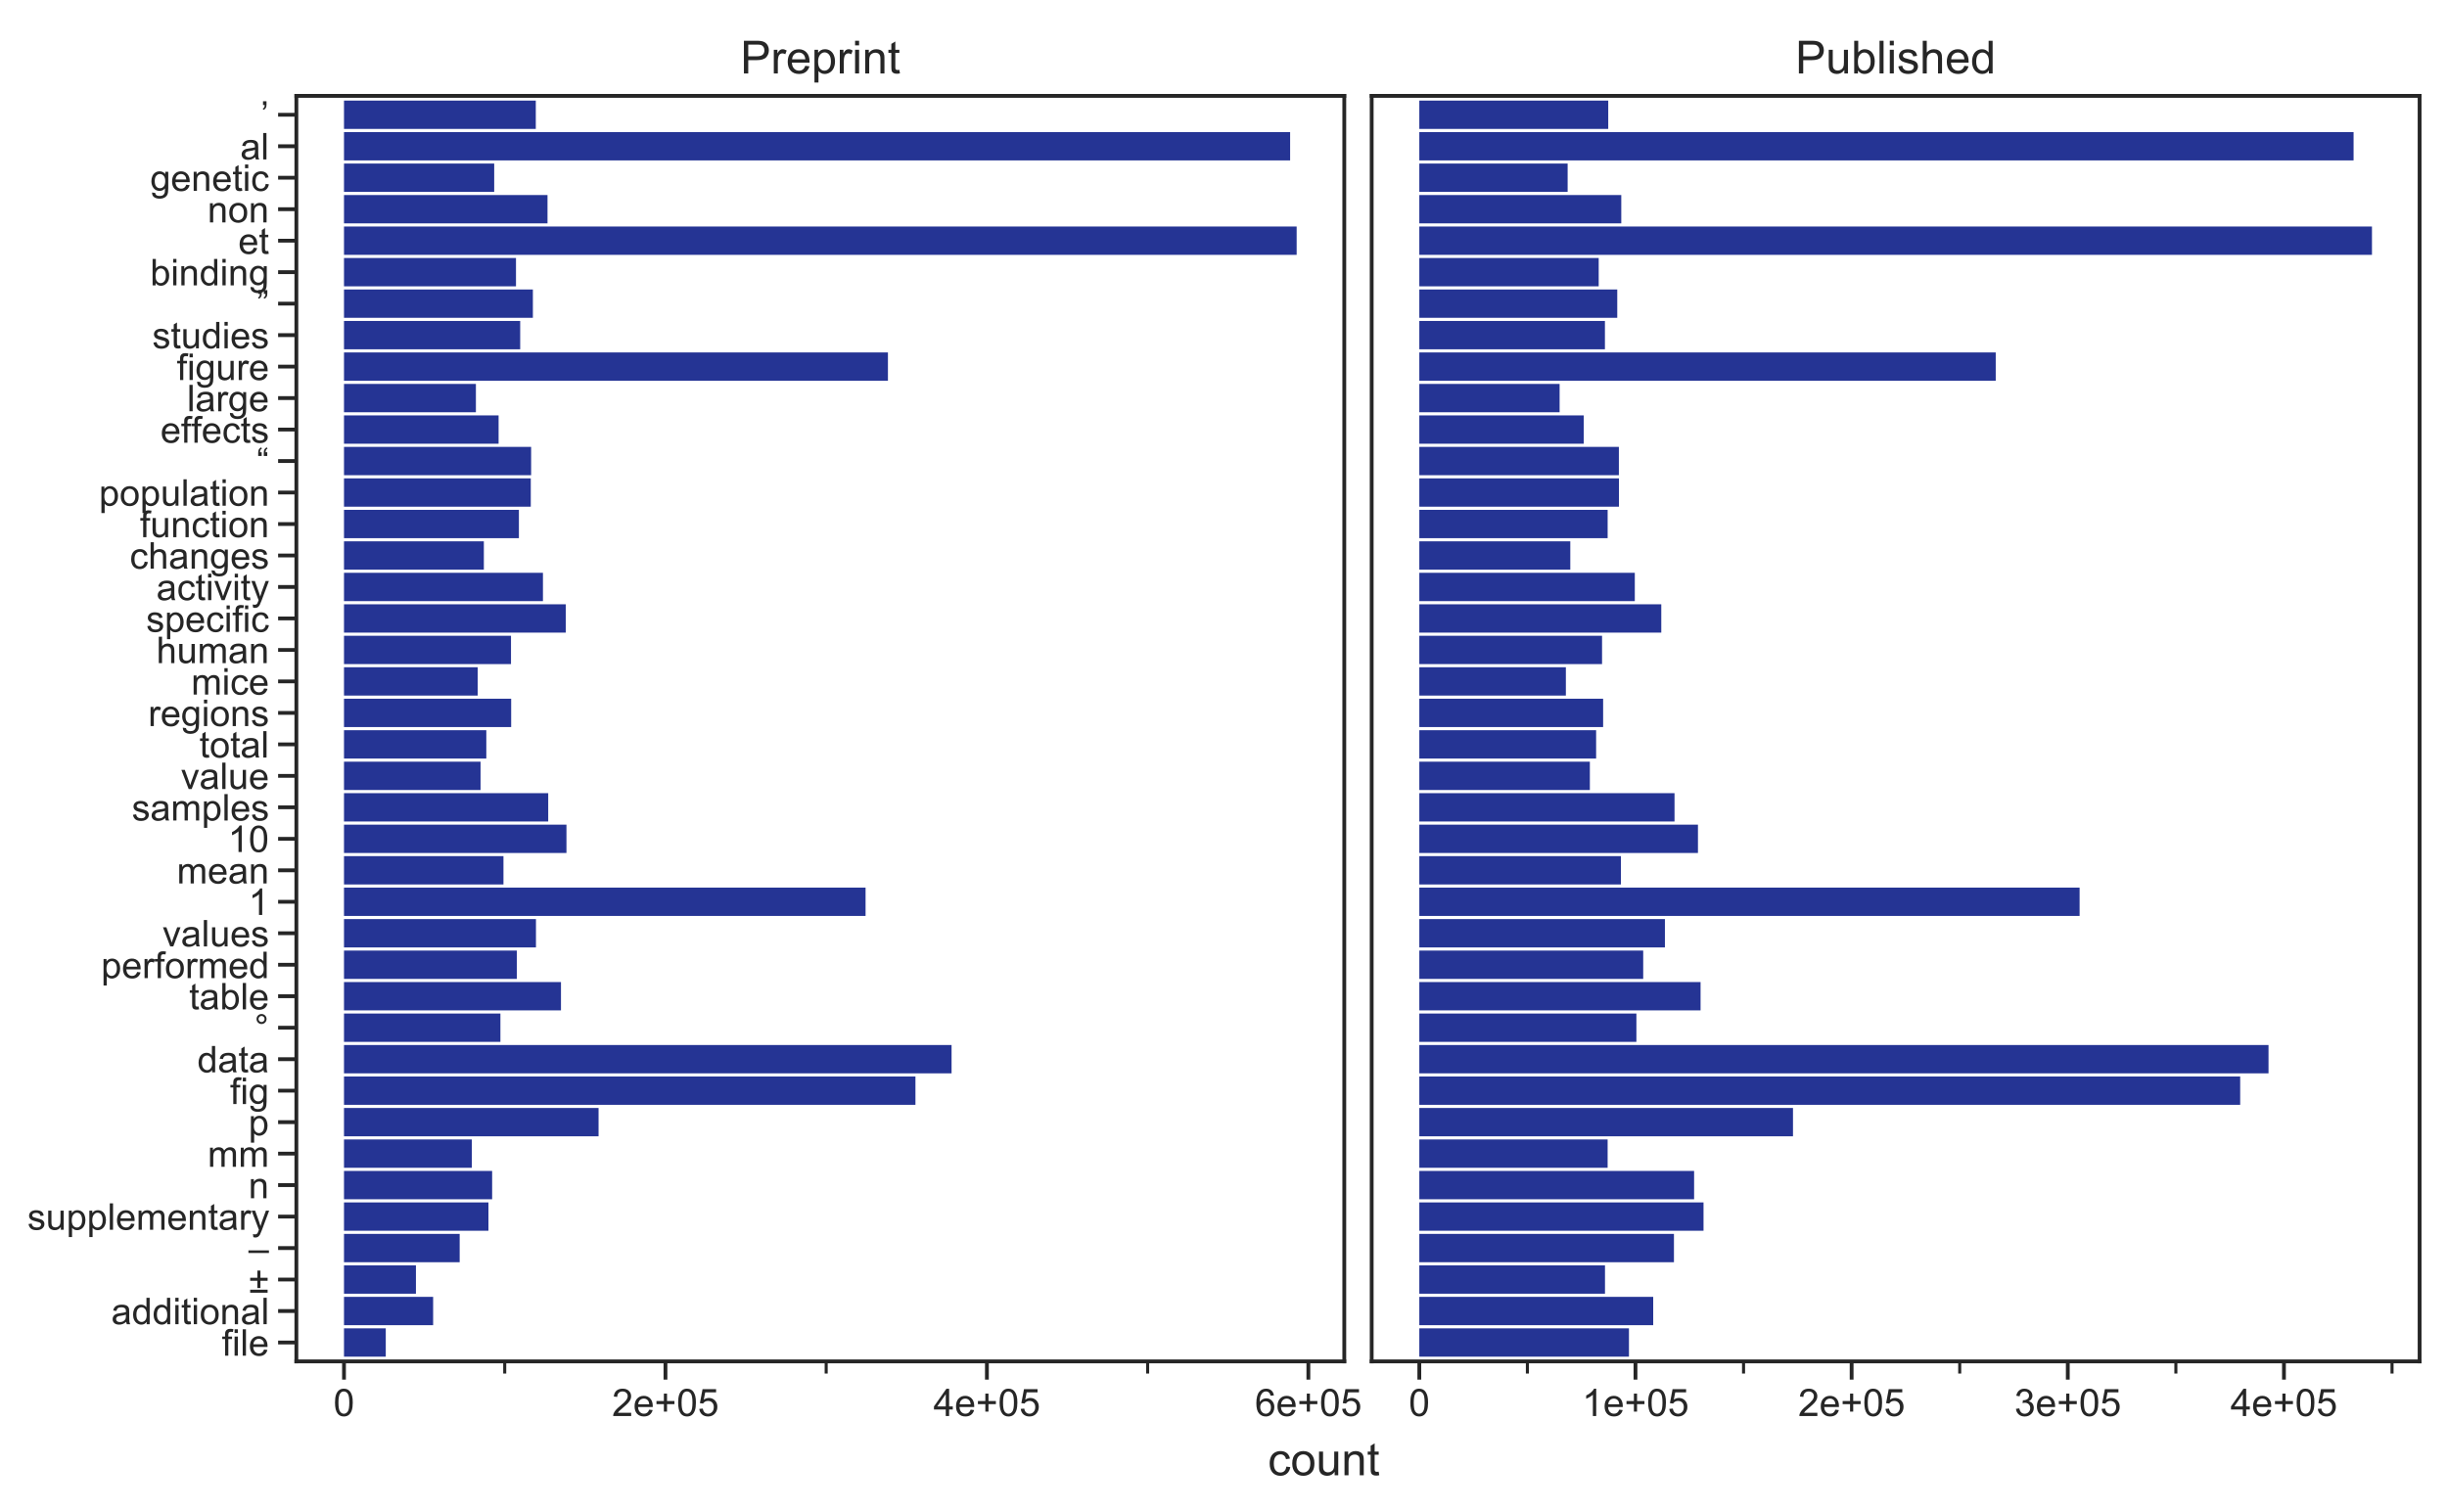 <?xml version="1.0" encoding="utf-8" standalone="no"?>
<!DOCTYPE svg PUBLIC "-//W3C//DTD SVG 1.1//EN"
  "http://www.w3.org/Graphics/SVG/1.1/DTD/svg11.dtd">
<!-- Created with matplotlib (https://matplotlib.org/) -->
<svg height="397.36pt" version="1.1" viewBox="0 0 643.087 397.36" width="643.087pt" xmlns="http://www.w3.org/2000/svg" xmlns:xlink="http://www.w3.org/1999/xlink">
 <defs>
  <style type="text/css">
*{stroke-linecap:butt;stroke-linejoin:round;}
  </style>
 </defs>
 <g id="figure_1">
  <g id="patch_1">
   <path d="M 0 397.36 
L 643.087 397.36 
L 643.087 0 
L 0 0 
z
" style="fill:#ffffff;"/>
  </g>
  <g id="axes_1">
   <g id="patch_2">
    <path d="M 77.887 357.84 
L 353.287 357.84 
L 353.287 25.2 
L 77.887 25.2 
z
" style="fill:#ffffff;"/>
   </g>
   <g id="matplotlib.axis_1">
    <g id="xtick_1">
     <g id="line2d_1">
      <defs>
       <path d="M 0 0 
L 0 4.8 
" id="mf9fbd9bb80" style="stroke:#262626;"/>
      </defs>
      <g>
       <use style="fill:#262626;stroke:#262626;" x="90.405" xlink:href="#mf9fbd9bb80" y="357.84"/>
      </g>
     </g>
     <g id="text_1">
      <!-- 0 -->
      <defs>
       <path d="M 4.156 35.297 
Q 4.156 48 6.766 55.734 
Q 9.375 63.484 14.516 67.672 
Q 19.672 71.875 27.484 71.875 
Q 33.25 71.875 37.594 69.547 
Q 41.938 67.234 44.766 62.859 
Q 47.609 58.5 49.219 52.219 
Q 50.828 45.953 50.828 35.297 
Q 50.828 22.703 48.234 14.969 
Q 45.656 7.234 40.5 3 
Q 35.359 -1.219 27.484 -1.219 
Q 17.141 -1.219 11.234 6.203 
Q 4.156 15.141 4.156 35.297 
z
M 13.188 35.297 
Q 13.188 17.672 17.312 11.828 
Q 21.438 6 27.484 6 
Q 33.547 6 37.672 11.859 
Q 41.797 17.719 41.797 35.297 
Q 41.797 52.984 37.672 58.781 
Q 33.547 64.594 27.391 64.594 
Q 21.344 64.594 17.719 59.469 
Q 13.188 52.938 13.188 35.297 
z
" id="ArialMT-48"/>
      </defs>
      <g style="fill:#262626;" transform="translate(87.625 372.198)scale(0.1 -0.1)">
       <use xlink:href="#ArialMT-48"/>
      </g>
     </g>
    </g>
    <g id="xtick_2">
     <g id="line2d_2">
      <g>
       <use style="fill:#262626;stroke:#262626;" x="174.885" xlink:href="#mf9fbd9bb80" y="357.84"/>
      </g>
     </g>
     <g id="text_2">
      <!-- 2e+05 -->
      <defs>
       <path d="M 50.344 8.453 
L 50.344 0 
L 3.031 0 
Q 2.938 3.172 4.047 6.109 
Q 5.859 10.938 9.828 15.625 
Q 13.812 20.312 21.344 26.469 
Q 33.016 36.031 37.109 41.625 
Q 41.219 47.219 41.219 52.203 
Q 41.219 57.422 37.469 61 
Q 33.734 64.594 27.734 64.594 
Q 21.391 64.594 17.578 60.781 
Q 13.766 56.984 13.719 50.25 
L 4.688 51.172 
Q 5.609 61.281 11.656 66.578 
Q 17.719 71.875 27.938 71.875 
Q 38.234 71.875 44.234 66.156 
Q 50.25 60.453 50.25 52 
Q 50.25 47.703 48.484 43.547 
Q 46.734 39.406 42.656 34.812 
Q 38.578 30.219 29.109 22.219 
Q 21.188 15.578 18.938 13.203 
Q 16.703 10.844 15.234 8.453 
z
" id="ArialMT-50"/>
       <path d="M 42.094 16.703 
L 51.172 15.578 
Q 49.031 7.625 43.219 3.219 
Q 37.406 -1.172 28.375 -1.172 
Q 17 -1.172 10.328 5.828 
Q 3.656 12.844 3.656 25.484 
Q 3.656 38.578 10.391 45.797 
Q 17.141 53.031 27.875 53.031 
Q 38.281 53.031 44.875 45.953 
Q 51.469 38.875 51.469 26.031 
Q 51.469 25.25 51.422 23.688 
L 12.75 23.688 
Q 13.234 15.141 17.578 10.594 
Q 21.922 6.062 28.422 6.062 
Q 33.25 6.062 36.672 8.594 
Q 40.094 11.141 42.094 16.703 
z
M 13.234 30.906 
L 42.188 30.906 
Q 41.609 37.453 38.875 40.719 
Q 34.672 45.797 27.984 45.797 
Q 21.922 45.797 17.797 41.75 
Q 13.672 37.703 13.234 30.906 
z
" id="ArialMT-101"/>
       <path d="M 25.047 11.578 
L 25.047 31.203 
L 5.562 31.203 
L 5.562 39.406 
L 25.047 39.406 
L 25.047 58.891 
L 33.344 58.891 
L 33.344 39.406 
L 52.828 39.406 
L 52.828 31.203 
L 33.344 31.203 
L 33.344 11.578 
z
" id="ArialMT-43"/>
       <path d="M 4.156 18.75 
L 13.375 19.531 
Q 14.406 12.797 18.141 9.391 
Q 21.875 6 27.156 6 
Q 33.5 6 37.891 10.781 
Q 42.281 15.578 42.281 23.484 
Q 42.281 31 38.062 35.344 
Q 33.844 39.703 27 39.703 
Q 22.75 39.703 19.328 37.766 
Q 15.922 35.844 13.969 32.766 
L 5.719 33.844 
L 12.641 70.609 
L 48.25 70.609 
L 48.25 62.203 
L 19.672 62.203 
L 15.828 42.969 
Q 22.266 47.469 29.344 47.469 
Q 38.719 47.469 45.156 40.969 
Q 51.609 34.469 51.609 24.266 
Q 51.609 14.547 45.953 7.469 
Q 39.062 -1.219 27.156 -1.219 
Q 17.391 -1.219 11.203 4.25 
Q 5.031 9.719 4.156 18.75 
z
" id="ArialMT-53"/>
      </defs>
      <g style="fill:#262626;" transform="translate(160.843 372.198)scale(0.1 -0.1)">
       <use xlink:href="#ArialMT-50"/>
       <use x="55.615" xlink:href="#ArialMT-101"/>
       <use x="111.23" xlink:href="#ArialMT-43"/>
       <use x="169.629" xlink:href="#ArialMT-48"/>
       <use x="225.244" xlink:href="#ArialMT-53"/>
      </g>
     </g>
    </g>
    <g id="xtick_3">
     <g id="line2d_3">
      <g>
       <use style="fill:#262626;stroke:#262626;" x="259.365" xlink:href="#mf9fbd9bb80" y="357.84"/>
      </g>
     </g>
     <g id="text_3">
      <!-- 4e+05 -->
      <defs>
       <path d="M 32.328 0 
L 32.328 17.141 
L 1.266 17.141 
L 1.266 25.203 
L 33.938 71.578 
L 41.109 71.578 
L 41.109 25.203 
L 50.781 25.203 
L 50.781 17.141 
L 41.109 17.141 
L 41.109 0 
z
M 32.328 25.203 
L 32.328 57.469 
L 9.906 25.203 
z
" id="ArialMT-52"/>
      </defs>
      <g style="fill:#262626;" transform="translate(245.323 372.198)scale(0.1 -0.1)">
       <use xlink:href="#ArialMT-52"/>
       <use x="55.615" xlink:href="#ArialMT-101"/>
       <use x="111.23" xlink:href="#ArialMT-43"/>
       <use x="169.629" xlink:href="#ArialMT-48"/>
       <use x="225.244" xlink:href="#ArialMT-53"/>
      </g>
     </g>
    </g>
    <g id="xtick_4">
     <g id="line2d_4">
      <g>
       <use style="fill:#262626;stroke:#262626;" x="343.845" xlink:href="#mf9fbd9bb80" y="357.84"/>
      </g>
     </g>
     <g id="text_4">
      <!-- 6e+05 -->
      <defs>
       <path d="M 49.75 54.047 
L 41.016 53.375 
Q 39.844 58.547 37.703 60.891 
Q 34.125 64.656 28.906 64.656 
Q 24.703 64.656 21.531 62.312 
Q 17.391 59.281 14.984 53.469 
Q 12.594 47.656 12.5 36.922 
Q 15.672 41.75 20.266 44.094 
Q 24.859 46.438 29.891 46.438 
Q 38.672 46.438 44.844 39.969 
Q 51.031 33.5 51.031 23.25 
Q 51.031 16.5 48.125 10.719 
Q 45.219 4.938 40.141 1.859 
Q 35.062 -1.219 28.609 -1.219 
Q 17.625 -1.219 10.688 6.859 
Q 3.766 14.938 3.766 33.5 
Q 3.766 54.25 11.422 63.672 
Q 18.109 71.875 29.438 71.875 
Q 37.891 71.875 43.281 67.141 
Q 48.688 62.406 49.75 54.047 
z
M 13.875 23.188 
Q 13.875 18.656 15.797 14.5 
Q 17.719 10.359 21.188 8.172 
Q 24.656 6 28.469 6 
Q 34.031 6 38.031 10.484 
Q 42.047 14.984 42.047 22.703 
Q 42.047 30.125 38.078 34.391 
Q 34.125 38.672 28.125 38.672 
Q 22.172 38.672 18.016 34.391 
Q 13.875 30.125 13.875 23.188 
z
" id="ArialMT-54"/>
      </defs>
      <g style="fill:#262626;" transform="translate(329.803 372.198)scale(0.1 -0.1)">
       <use xlink:href="#ArialMT-54"/>
       <use x="55.615" xlink:href="#ArialMT-101"/>
       <use x="111.23" xlink:href="#ArialMT-43"/>
       <use x="169.629" xlink:href="#ArialMT-48"/>
       <use x="225.244" xlink:href="#ArialMT-53"/>
      </g>
     </g>
    </g>
    <g id="xtick_5">
     <g id="line2d_5">
      <defs>
       <path d="M 0 0 
L 0 3.2 
" id="m1f8798ab38" style="stroke:#262626;stroke-width:0.8;"/>
      </defs>
      <g>
       <use style="fill:#262626;stroke:#262626;stroke-width:0.8;" x="132.645" xlink:href="#m1f8798ab38" y="357.84"/>
      </g>
     </g>
    </g>
    <g id="xtick_6">
     <g id="line2d_6">
      <g>
       <use style="fill:#262626;stroke:#262626;stroke-width:0.8;" x="217.125" xlink:href="#m1f8798ab38" y="357.84"/>
      </g>
     </g>
    </g>
    <g id="xtick_7">
     <g id="line2d_7">
      <g>
       <use style="fill:#262626;stroke:#262626;stroke-width:0.8;" x="301.605" xlink:href="#m1f8798ab38" y="357.84"/>
      </g>
     </g>
    </g>
   </g>
   <g id="matplotlib.axis_2">
    <g id="ytick_1">
     <g id="line2d_8">
      <defs>
       <path d="M 0 0 
L -4.8 0 
" id="m38c6f9024e" style="stroke:#262626;"/>
      </defs>
      <g>
       <use style="fill:#262626;stroke:#262626;" x="77.887" xlink:href="#m38c6f9024e" y="352.875"/>
      </g>
     </g>
     <g id="text_5">
      <!-- file -->
      <defs>
       <path d="M 8.688 0 
L 8.688 45.016 
L 0.922 45.016 
L 0.922 51.859 
L 8.688 51.859 
L 8.688 57.375 
Q 8.688 62.594 9.625 65.141 
Q 10.891 68.562 14.078 70.672 
Q 17.281 72.797 23.047 72.797 
Q 26.766 72.797 31.25 71.922 
L 29.938 64.266 
Q 27.203 64.75 24.75 64.75 
Q 20.75 64.75 19.094 63.031 
Q 17.438 61.328 17.438 56.641 
L 17.438 51.859 
L 27.547 51.859 
L 27.547 45.016 
L 17.438 45.016 
L 17.438 0 
z
" id="ArialMT-102"/>
       <path d="M 6.641 61.469 
L 6.641 71.578 
L 15.438 71.578 
L 15.438 61.469 
z
M 6.641 0 
L 6.641 51.859 
L 15.438 51.859 
L 15.438 0 
z
" id="ArialMT-105"/>
       <path d="M 6.391 0 
L 6.391 71.578 
L 15.188 71.578 
L 15.188 0 
z
" id="ArialMT-108"/>
      </defs>
      <g style="fill:#262626;" transform="translate(58.313 356.34)scale(0.097 -0.097)">
       <use xlink:href="#ArialMT-102"/>
       <use x="27.783" xlink:href="#ArialMT-105"/>
       <use x="50" xlink:href="#ArialMT-108"/>
       <use x="72.217" xlink:href="#ArialMT-101"/>
      </g>
     </g>
    </g>
    <g id="ytick_2">
     <g id="line2d_9">
      <g>
       <use style="fill:#262626;stroke:#262626;" x="77.887" xlink:href="#m38c6f9024e" y="344.601"/>
      </g>
     </g>
     <g id="text_6">
      <!-- additional -->
      <defs>
       <path d="M 40.438 6.391 
Q 35.547 2.25 31.031 0.531 
Q 26.516 -1.172 21.344 -1.172 
Q 12.797 -1.172 8.203 3 
Q 3.609 7.172 3.609 13.672 
Q 3.609 17.484 5.344 20.625 
Q 7.078 23.781 9.891 25.688 
Q 12.703 27.594 16.219 28.562 
Q 18.797 29.25 24.031 29.891 
Q 34.672 31.156 39.703 32.906 
Q 39.75 34.719 39.75 35.203 
Q 39.75 40.578 37.25 42.781 
Q 33.891 45.75 27.25 45.75 
Q 21.047 45.75 18.094 43.578 
Q 15.141 41.406 13.719 35.891 
L 5.125 37.062 
Q 6.297 42.578 8.984 45.969 
Q 11.672 49.359 16.75 51.188 
Q 21.828 53.031 28.516 53.031 
Q 35.156 53.031 39.297 51.469 
Q 43.453 49.906 45.406 47.531 
Q 47.359 45.172 48.141 41.547 
Q 48.578 39.312 48.578 33.453 
L 48.578 21.734 
Q 48.578 9.469 49.141 6.219 
Q 49.703 2.984 51.375 0 
L 42.188 0 
Q 40.828 2.734 40.438 6.391 
z
M 39.703 26.031 
Q 34.906 24.078 25.344 22.703 
Q 19.922 21.922 17.672 20.938 
Q 15.438 19.969 14.203 18.094 
Q 12.984 16.219 12.984 13.922 
Q 12.984 10.406 15.641 8.062 
Q 18.312 5.719 23.438 5.719 
Q 28.516 5.719 32.469 7.938 
Q 36.422 10.156 38.281 14.016 
Q 39.703 17 39.703 22.797 
z
" id="ArialMT-97"/>
       <path d="M 40.234 0 
L 40.234 6.547 
Q 35.297 -1.172 25.734 -1.172 
Q 19.531 -1.172 14.328 2.25 
Q 9.125 5.672 6.266 11.797 
Q 3.422 17.922 3.422 25.875 
Q 3.422 33.641 6 39.969 
Q 8.594 46.297 13.766 49.656 
Q 18.953 53.031 25.344 53.031 
Q 30.031 53.031 33.688 51.047 
Q 37.359 49.078 39.656 45.906 
L 39.656 71.578 
L 48.391 71.578 
L 48.391 0 
z
M 12.453 25.875 
Q 12.453 15.922 16.641 10.984 
Q 20.844 6.062 26.562 6.062 
Q 32.328 6.062 36.344 10.766 
Q 40.375 15.484 40.375 25.141 
Q 40.375 35.797 36.266 40.766 
Q 32.172 45.75 26.172 45.75 
Q 20.312 45.75 16.375 40.969 
Q 12.453 36.188 12.453 25.875 
z
" id="ArialMT-100"/>
       <path d="M 25.781 7.859 
L 27.047 0.094 
Q 23.344 -0.688 20.406 -0.688 
Q 15.625 -0.688 12.984 0.828 
Q 10.359 2.344 9.281 4.812 
Q 8.203 7.281 8.203 15.188 
L 8.203 45.016 
L 1.766 45.016 
L 1.766 51.859 
L 8.203 51.859 
L 8.203 64.703 
L 16.938 69.969 
L 16.938 51.859 
L 25.781 51.859 
L 25.781 45.016 
L 16.938 45.016 
L 16.938 14.703 
Q 16.938 10.938 17.406 9.859 
Q 17.875 8.797 18.922 8.156 
Q 19.969 7.516 21.922 7.516 
Q 23.391 7.516 25.781 7.859 
z
" id="ArialMT-116"/>
       <path d="M 3.328 25.922 
Q 3.328 40.328 11.328 47.266 
Q 18.016 53.031 27.641 53.031 
Q 38.328 53.031 45.109 46.016 
Q 51.906 39.016 51.906 26.656 
Q 51.906 16.656 48.906 10.906 
Q 45.906 5.172 40.156 2 
Q 34.422 -1.172 27.641 -1.172 
Q 16.75 -1.172 10.031 5.812 
Q 3.328 12.797 3.328 25.922 
z
M 12.359 25.922 
Q 12.359 15.969 16.703 11.016 
Q 21.047 6.062 27.641 6.062 
Q 34.188 6.062 38.531 11.031 
Q 42.875 16.016 42.875 26.219 
Q 42.875 35.844 38.5 40.797 
Q 34.125 45.75 27.641 45.75 
Q 21.047 45.75 16.703 40.812 
Q 12.359 35.891 12.359 25.922 
z
" id="ArialMT-111"/>
       <path d="M 6.594 0 
L 6.594 51.859 
L 14.5 51.859 
L 14.5 44.484 
Q 20.219 53.031 31 53.031 
Q 35.688 53.031 39.625 51.344 
Q 43.562 49.656 45.516 46.922 
Q 47.469 44.188 48.25 40.438 
Q 48.734 37.984 48.734 31.891 
L 48.734 0 
L 39.938 0 
L 39.938 31.547 
Q 39.938 36.922 38.906 39.578 
Q 37.891 42.234 35.281 43.812 
Q 32.672 45.406 29.156 45.406 
Q 23.531 45.406 19.453 41.844 
Q 15.375 38.281 15.375 28.328 
L 15.375 0 
z
" id="ArialMT-110"/>
      </defs>
      <g style="fill:#262626;" transform="translate(29.248 348.065)scale(0.097 -0.097)">
       <use xlink:href="#ArialMT-97"/>
       <use x="55.615" xlink:href="#ArialMT-100"/>
       <use x="111.23" xlink:href="#ArialMT-100"/>
       <use x="166.846" xlink:href="#ArialMT-105"/>
       <use x="189.062" xlink:href="#ArialMT-116"/>
       <use x="216.846" xlink:href="#ArialMT-105"/>
       <use x="239.062" xlink:href="#ArialMT-111"/>
       <use x="294.678" xlink:href="#ArialMT-110"/>
       <use x="350.293" xlink:href="#ArialMT-97"/>
       <use x="405.908" xlink:href="#ArialMT-108"/>
      </g>
     </g>
    </g>
    <g id="ytick_3">
     <g id="line2d_10">
      <g>
       <use style="fill:#262626;stroke:#262626;" x="77.887" xlink:href="#m38c6f9024e" y="336.326"/>
      </g>
     </g>
     <g id="text_7">
      <!-- ± -->
      <defs>
       <path d="M 23.297 12.703 
L 23.297 32.375 
L 3.812 32.375 
L 3.812 40.531 
L 23.297 40.531 
L 23.297 60.016 
L 31.594 60.016 
L 31.594 40.531 
L 51.078 40.531 
L 51.078 32.375 
L 31.594 32.375 
L 31.594 12.703 
z
M 51.078 0 
L 3.812 0 
L 3.812 8.203 
L 51.078 8.203 
z
" id="ArialMT-177"/>
      </defs>
      <g style="fill:#262626;" transform="translate(65.374 339.79)scale(0.097 -0.097)">
       <use xlink:href="#ArialMT-177"/>
      </g>
     </g>
    </g>
    <g id="ytick_4">
     <g id="line2d_11">
      <g>
       <use style="fill:#262626;stroke:#262626;" x="77.887" xlink:href="#m38c6f9024e" y="328.051"/>
      </g>
     </g>
     <g id="text_8">
      <!-- – -->
      <defs>
       <path d="M -0.203 22.359 
L -0.203 29.438 
L 55.422 29.438 
L 55.422 22.359 
z
" id="ArialMT-8211"/>
      </defs>
      <g style="fill:#262626;" transform="translate(65.304 331.516)scale(0.097 -0.097)">
       <use xlink:href="#ArialMT-8211"/>
      </g>
     </g>
    </g>
    <g id="ytick_5">
     <g id="line2d_12">
      <g>
       <use style="fill:#262626;stroke:#262626;" x="77.887" xlink:href="#m38c6f9024e" y="319.777"/>
      </g>
     </g>
     <g id="text_9">
      <!-- supplementary -->
      <defs>
       <path d="M 3.078 15.484 
L 11.766 16.844 
Q 12.5 11.625 15.844 8.844 
Q 19.188 6.062 25.203 6.062 
Q 31.25 6.062 34.172 8.516 
Q 37.109 10.984 37.109 14.312 
Q 37.109 17.281 34.516 19 
Q 32.719 20.172 25.531 21.969 
Q 15.875 24.422 12.141 26.203 
Q 8.406 27.984 6.469 31.125 
Q 4.547 34.281 4.547 38.094 
Q 4.547 41.547 6.125 44.5 
Q 7.719 47.469 10.453 49.422 
Q 12.5 50.922 16.031 51.969 
Q 19.578 53.031 23.641 53.031 
Q 29.734 53.031 34.344 51.266 
Q 38.969 49.516 41.156 46.5 
Q 43.359 43.5 44.188 38.484 
L 35.594 37.312 
Q 35.016 41.312 32.203 43.547 
Q 29.391 45.797 24.266 45.797 
Q 18.219 45.797 15.625 43.797 
Q 13.031 41.797 13.031 39.109 
Q 13.031 37.406 14.109 36.031 
Q 15.188 34.625 17.484 33.688 
Q 18.797 33.203 25.25 31.453 
Q 34.578 28.953 38.25 27.359 
Q 41.938 25.781 44.031 22.75 
Q 46.141 19.734 46.141 15.234 
Q 46.141 10.844 43.578 6.953 
Q 41.016 3.078 36.172 0.953 
Q 31.344 -1.172 25.25 -1.172 
Q 15.141 -1.172 9.844 3.031 
Q 4.547 7.234 3.078 15.484 
z
" id="ArialMT-115"/>
       <path d="M 40.578 0 
L 40.578 7.625 
Q 34.516 -1.172 24.125 -1.172 
Q 19.531 -1.172 15.547 0.578 
Q 11.578 2.344 9.641 5 
Q 7.719 7.672 6.938 11.531 
Q 6.391 14.109 6.391 19.734 
L 6.391 51.859 
L 15.188 51.859 
L 15.188 23.094 
Q 15.188 16.219 15.719 13.812 
Q 16.547 10.359 19.234 8.375 
Q 21.922 6.391 25.875 6.391 
Q 29.828 6.391 33.297 8.422 
Q 36.766 10.453 38.203 13.938 
Q 39.656 17.438 39.656 24.078 
L 39.656 51.859 
L 48.438 51.859 
L 48.438 0 
z
" id="ArialMT-117"/>
       <path d="M 6.594 -19.875 
L 6.594 51.859 
L 14.594 51.859 
L 14.594 45.125 
Q 17.438 49.078 21 51.047 
Q 24.562 53.031 29.641 53.031 
Q 36.281 53.031 41.359 49.609 
Q 46.438 46.188 49.016 39.953 
Q 51.609 33.734 51.609 26.312 
Q 51.609 18.359 48.75 11.984 
Q 45.906 5.609 40.453 2.219 
Q 35.016 -1.172 29 -1.172 
Q 24.609 -1.172 21.109 0.688 
Q 17.625 2.547 15.375 5.375 
L 15.375 -19.875 
z
M 14.547 25.641 
Q 14.547 15.625 18.594 10.844 
Q 22.656 6.062 28.422 6.062 
Q 34.281 6.062 38.453 11.016 
Q 42.625 15.969 42.625 26.375 
Q 42.625 36.281 38.547 41.203 
Q 34.469 46.141 28.812 46.141 
Q 23.188 46.141 18.859 40.891 
Q 14.547 35.641 14.547 25.641 
z
" id="ArialMT-112"/>
       <path d="M 6.594 0 
L 6.594 51.859 
L 14.453 51.859 
L 14.453 44.578 
Q 16.891 48.391 20.938 50.703 
Q 25 53.031 30.172 53.031 
Q 35.938 53.031 39.625 50.641 
Q 43.312 48.25 44.828 43.953 
Q 50.984 53.031 60.844 53.031 
Q 68.562 53.031 72.703 48.75 
Q 76.859 44.484 76.859 35.594 
L 76.859 0 
L 68.109 0 
L 68.109 32.672 
Q 68.109 37.938 67.25 40.25 
Q 66.406 42.578 64.156 43.984 
Q 61.922 45.406 58.891 45.406 
Q 53.422 45.406 49.797 41.766 
Q 46.188 38.141 46.188 30.125 
L 46.188 0 
L 37.406 0 
L 37.406 33.688 
Q 37.406 39.547 35.25 42.469 
Q 33.109 45.406 28.219 45.406 
Q 24.516 45.406 21.359 43.453 
Q 18.219 41.5 16.797 37.734 
Q 15.375 33.984 15.375 26.906 
L 15.375 0 
z
" id="ArialMT-109"/>
       <path d="M 6.5 0 
L 6.5 51.859 
L 14.406 51.859 
L 14.406 44 
Q 17.438 49.516 20 51.266 
Q 22.562 53.031 25.641 53.031 
Q 30.078 53.031 34.672 50.203 
L 31.641 42.047 
Q 28.422 43.953 25.203 43.953 
Q 22.312 43.953 20.016 42.219 
Q 17.719 40.484 16.75 37.406 
Q 15.281 32.719 15.281 27.156 
L 15.281 0 
z
" id="ArialMT-114"/>
       <path d="M 6.203 -19.969 
L 5.219 -11.719 
Q 8.109 -12.5 10.25 -12.5 
Q 13.188 -12.5 14.938 -11.516 
Q 16.703 -10.547 17.828 -8.797 
Q 18.656 -7.469 20.516 -2.25 
Q 20.75 -1.516 21.297 -0.094 
L 1.609 51.859 
L 11.078 51.859 
L 21.875 21.828 
Q 23.969 16.109 25.641 9.812 
Q 27.156 15.875 29.25 21.625 
L 40.328 51.859 
L 49.125 51.859 
L 29.391 -0.875 
Q 26.219 -9.422 24.469 -12.641 
Q 22.125 -17 19.094 -19.016 
Q 16.062 -21.047 11.859 -21.047 
Q 9.328 -21.047 6.203 -19.969 
z
" id="ArialMT-121"/>
      </defs>
      <g style="fill:#262626;" transform="translate(7.2 323.241)scale(0.097 -0.097)">
       <use xlink:href="#ArialMT-115"/>
       <use x="50" xlink:href="#ArialMT-117"/>
       <use x="105.615" xlink:href="#ArialMT-112"/>
       <use x="161.23" xlink:href="#ArialMT-112"/>
       <use x="216.846" xlink:href="#ArialMT-108"/>
       <use x="239.062" xlink:href="#ArialMT-101"/>
       <use x="294.678" xlink:href="#ArialMT-109"/>
       <use x="377.979" xlink:href="#ArialMT-101"/>
       <use x="433.594" xlink:href="#ArialMT-110"/>
       <use x="489.209" xlink:href="#ArialMT-116"/>
       <use x="516.992" xlink:href="#ArialMT-97"/>
       <use x="572.607" xlink:href="#ArialMT-114"/>
       <use x="605.908" xlink:href="#ArialMT-121"/>
      </g>
     </g>
    </g>
    <g id="ytick_6">
     <g id="line2d_13">
      <g>
       <use style="fill:#262626;stroke:#262626;" x="77.887" xlink:href="#m38c6f9024e" y="311.502"/>
      </g>
     </g>
     <g id="text_10">
      <!-- n -->
      <g style="fill:#262626;" transform="translate(65.304 314.966)scale(0.097 -0.097)">
       <use xlink:href="#ArialMT-110"/>
      </g>
     </g>
    </g>
    <g id="ytick_7">
     <g id="line2d_14">
      <g>
       <use style="fill:#262626;stroke:#262626;" x="77.887" xlink:href="#m38c6f9024e" y="303.227"/>
      </g>
     </g>
     <g id="text_11">
      <!-- mm -->
      <g style="fill:#262626;" transform="translate(54.561 306.692)scale(0.097 -0.097)">
       <use xlink:href="#ArialMT-109"/>
       <use x="83.301" xlink:href="#ArialMT-109"/>
      </g>
     </g>
    </g>
    <g id="ytick_8">
     <g id="line2d_15">
      <g>
       <use style="fill:#262626;stroke:#262626;" x="77.887" xlink:href="#m38c6f9024e" y="294.953"/>
      </g>
     </g>
     <g id="text_12">
      <!-- p -->
      <g style="fill:#262626;" transform="translate(65.304 298.417)scale(0.097 -0.097)">
       <use xlink:href="#ArialMT-112"/>
      </g>
     </g>
    </g>
    <g id="ytick_9">
     <g id="line2d_16">
      <g>
       <use style="fill:#262626;stroke:#262626;" x="77.887" xlink:href="#m38c6f9024e" y="286.678"/>
      </g>
     </g>
     <g id="text_13">
      <!-- fig -->
      <defs>
       <path d="M 4.984 -4.297 
L 13.531 -5.562 
Q 14.062 -9.516 16.5 -11.328 
Q 19.781 -13.766 25.438 -13.766 
Q 31.547 -13.766 34.859 -11.328 
Q 38.188 -8.891 39.359 -4.5 
Q 40.047 -1.812 39.984 6.781 
Q 34.234 0 25.641 0 
Q 14.938 0 9.078 7.719 
Q 3.219 15.438 3.219 26.219 
Q 3.219 33.641 5.906 39.906 
Q 8.594 46.188 13.688 49.609 
Q 18.797 53.031 25.688 53.031 
Q 34.859 53.031 40.828 45.609 
L 40.828 51.859 
L 48.922 51.859 
L 48.922 7.031 
Q 48.922 -5.078 46.453 -10.125 
Q 44 -15.188 38.641 -18.109 
Q 33.297 -21.047 25.484 -21.047 
Q 16.219 -21.047 10.5 -16.875 
Q 4.781 -12.703 4.984 -4.297 
z
M 12.25 26.859 
Q 12.25 16.656 16.297 11.969 
Q 20.359 7.281 26.469 7.281 
Q 32.516 7.281 36.609 11.938 
Q 40.719 16.609 40.719 26.562 
Q 40.719 36.078 36.5 40.906 
Q 32.281 45.75 26.312 45.75 
Q 20.453 45.75 16.344 40.984 
Q 12.25 36.234 12.25 26.859 
z
" id="ArialMT-103"/>
      </defs>
      <g style="fill:#262626;" transform="translate(60.464 290.202)scale(0.097 -0.097)">
       <use xlink:href="#ArialMT-102"/>
       <use x="27.783" xlink:href="#ArialMT-105"/>
       <use x="50" xlink:href="#ArialMT-103"/>
      </g>
     </g>
    </g>
    <g id="ytick_10">
     <g id="line2d_17">
      <g>
       <use style="fill:#262626;stroke:#262626;" x="77.887" xlink:href="#m38c6f9024e" y="278.404"/>
      </g>
     </g>
     <g id="text_14">
      <!-- data -->
      <g style="fill:#262626;" transform="translate(51.849 281.868)scale(0.097 -0.097)">
       <use xlink:href="#ArialMT-100"/>
       <use x="55.615" xlink:href="#ArialMT-97"/>
       <use x="111.23" xlink:href="#ArialMT-116"/>
       <use x="139.014" xlink:href="#ArialMT-97"/>
      </g>
     </g>
    </g>
    <g id="ytick_11">
     <g id="line2d_18">
      <g>
       <use style="fill:#262626;stroke:#262626;" x="77.887" xlink:href="#m38c6f9024e" y="270.129"/>
      </g>
     </g>
     <g id="text_15">
      <!-- ° -->
      <defs>
       <path d="M 6.25 59.281 
Q 6.25 64.891 10.219 68.844 
Q 14.203 72.797 19.781 72.797 
Q 25.438 72.797 29.391 68.844 
Q 33.344 64.891 33.344 59.281 
Q 33.344 53.656 29.359 49.672 
Q 25.391 45.703 19.781 45.703 
Q 14.203 45.703 10.219 49.656 
Q 6.25 53.609 6.25 59.281 
z
M 11.578 59.281 
Q 11.578 55.859 13.984 53.438 
Q 16.406 51.031 19.828 51.031 
Q 23.188 51.031 25.609 53.438 
Q 28.031 55.859 28.031 59.281 
Q 28.031 62.703 25.609 65.109 
Q 23.188 67.531 19.828 67.531 
Q 16.406 67.531 13.984 65.109 
Q 11.578 62.703 11.578 59.281 
z
" id="ArialMT-176"/>
      </defs>
      <g style="fill:#262626;" transform="translate(66.817 273.593)scale(0.097 -0.097)">
       <use xlink:href="#ArialMT-176"/>
      </g>
     </g>
    </g>
    <g id="ytick_12">
     <g id="line2d_19">
      <g>
       <use style="fill:#262626;stroke:#262626;" x="77.887" xlink:href="#m38c6f9024e" y="261.854"/>
      </g>
     </g>
     <g id="text_16">
      <!-- table -->
      <defs>
       <path d="M 14.703 0 
L 6.547 0 
L 6.547 71.578 
L 15.328 71.578 
L 15.328 46.047 
Q 20.906 53.031 29.547 53.031 
Q 34.328 53.031 38.594 51.094 
Q 42.875 49.172 45.625 45.672 
Q 48.391 42.188 49.953 37.25 
Q 51.516 32.328 51.516 26.703 
Q 51.516 13.375 44.922 6.094 
Q 38.328 -1.172 29.109 -1.172 
Q 19.922 -1.172 14.703 6.5 
z
M 14.594 26.312 
Q 14.594 17 17.141 12.844 
Q 21.297 6.062 28.375 6.062 
Q 34.125 6.062 38.328 11.062 
Q 42.531 16.062 42.531 25.984 
Q 42.531 36.141 38.5 40.969 
Q 34.469 45.797 28.766 45.797 
Q 23 45.797 18.797 40.797 
Q 14.594 35.797 14.594 26.312 
z
" id="ArialMT-98"/>
      </defs>
      <g style="fill:#262626;" transform="translate(49.698 265.319)scale(0.097 -0.097)">
       <use xlink:href="#ArialMT-116"/>
       <use x="27.783" xlink:href="#ArialMT-97"/>
       <use x="83.398" xlink:href="#ArialMT-98"/>
       <use x="139.014" xlink:href="#ArialMT-108"/>
       <use x="161.23" xlink:href="#ArialMT-101"/>
      </g>
     </g>
    </g>
    <g id="ytick_13">
     <g id="line2d_20">
      <g>
       <use style="fill:#262626;stroke:#262626;" x="77.887" xlink:href="#m38c6f9024e" y="253.58"/>
      </g>
     </g>
     <g id="text_17">
      <!-- performed -->
      <g style="fill:#262626;" transform="translate(26.574 257.103)scale(0.097 -0.097)">
       <use xlink:href="#ArialMT-112"/>
       <use x="55.615" xlink:href="#ArialMT-101"/>
       <use x="111.23" xlink:href="#ArialMT-114"/>
       <use x="144.531" xlink:href="#ArialMT-102"/>
       <use x="172.314" xlink:href="#ArialMT-111"/>
       <use x="227.93" xlink:href="#ArialMT-114"/>
       <use x="261.23" xlink:href="#ArialMT-109"/>
       <use x="344.531" xlink:href="#ArialMT-101"/>
       <use x="400.146" xlink:href="#ArialMT-100"/>
      </g>
     </g>
    </g>
    <g id="ytick_14">
     <g id="line2d_21">
      <g>
       <use style="fill:#262626;stroke:#262626;" x="77.887" xlink:href="#m38c6f9024e" y="245.305"/>
      </g>
     </g>
     <g id="text_18">
      <!-- values -->
      <defs>
       <path d="M 21 0 
L 1.266 51.859 
L 10.547 51.859 
L 21.688 20.797 
Q 23.484 15.766 25 10.359 
Q 26.172 14.453 28.266 20.219 
L 39.797 51.859 
L 48.828 51.859 
L 29.203 0 
z
" id="ArialMT-118"/>
      </defs>
      <g style="fill:#262626;" transform="translate(42.707 248.769)scale(0.097 -0.097)">
       <use xlink:href="#ArialMT-118"/>
       <use x="50" xlink:href="#ArialMT-97"/>
       <use x="105.615" xlink:href="#ArialMT-108"/>
       <use x="127.832" xlink:href="#ArialMT-117"/>
       <use x="183.447" xlink:href="#ArialMT-101"/>
       <use x="239.062" xlink:href="#ArialMT-115"/>
      </g>
     </g>
    </g>
    <g id="ytick_15">
     <g id="line2d_22">
      <g>
       <use style="fill:#262626;stroke:#262626;" x="77.887" xlink:href="#m38c6f9024e" y="237.03"/>
      </g>
     </g>
     <g id="text_19">
      <!-- 1 -->
      <defs>
       <path d="M 37.25 0 
L 28.469 0 
L 28.469 56 
Q 25.297 52.984 20.141 49.953 
Q 14.984 46.922 10.891 45.406 
L 10.891 53.906 
Q 18.266 57.375 23.781 62.297 
Q 29.297 67.234 31.594 71.875 
L 37.25 71.875 
z
" id="ArialMT-49"/>
      </defs>
      <g style="fill:#262626;" transform="translate(65.304 240.495)scale(0.097 -0.097)">
       <use xlink:href="#ArialMT-49"/>
      </g>
     </g>
    </g>
    <g id="ytick_16">
     <g id="line2d_23">
      <g>
       <use style="fill:#262626;stroke:#262626;" x="77.887" xlink:href="#m38c6f9024e" y="228.756"/>
      </g>
     </g>
     <g id="text_20">
      <!-- mean -->
      <g style="fill:#262626;" transform="translate(46.475 232.22)scale(0.097 -0.097)">
       <use xlink:href="#ArialMT-109"/>
       <use x="83.301" xlink:href="#ArialMT-101"/>
       <use x="138.916" xlink:href="#ArialMT-97"/>
       <use x="194.531" xlink:href="#ArialMT-110"/>
      </g>
     </g>
    </g>
    <g id="ytick_17">
     <g id="line2d_24">
      <g>
       <use style="fill:#262626;stroke:#262626;" x="77.887" xlink:href="#m38c6f9024e" y="220.481"/>
      </g>
     </g>
     <g id="text_21">
      <!-- 10 -->
      <g style="fill:#262626;" transform="translate(59.921 223.946)scale(0.097 -0.097)">
       <use xlink:href="#ArialMT-49"/>
       <use x="55.615" xlink:href="#ArialMT-48"/>
      </g>
     </g>
    </g>
    <g id="ytick_18">
     <g id="line2d_25">
      <g>
       <use style="fill:#262626;stroke:#262626;" x="77.887" xlink:href="#m38c6f9024e" y="212.207"/>
      </g>
     </g>
     <g id="text_22">
      <!-- samples -->
      <g style="fill:#262626;" transform="translate(34.644 215.671)scale(0.097 -0.097)">
       <use xlink:href="#ArialMT-115"/>
       <use x="50" xlink:href="#ArialMT-97"/>
       <use x="105.615" xlink:href="#ArialMT-109"/>
       <use x="188.916" xlink:href="#ArialMT-112"/>
       <use x="244.531" xlink:href="#ArialMT-108"/>
       <use x="266.748" xlink:href="#ArialMT-101"/>
       <use x="322.363" xlink:href="#ArialMT-115"/>
      </g>
     </g>
    </g>
    <g id="ytick_19">
     <g id="line2d_26">
      <g>
       <use style="fill:#262626;stroke:#262626;" x="77.887" xlink:href="#m38c6f9024e" y="203.932"/>
      </g>
     </g>
     <g id="text_23">
      <!-- value -->
      <g style="fill:#262626;" transform="translate(47.547 207.396)scale(0.097 -0.097)">
       <use xlink:href="#ArialMT-118"/>
       <use x="50" xlink:href="#ArialMT-97"/>
       <use x="105.615" xlink:href="#ArialMT-108"/>
       <use x="127.832" xlink:href="#ArialMT-117"/>
       <use x="183.447" xlink:href="#ArialMT-101"/>
      </g>
     </g>
    </g>
    <g id="ytick_20">
     <g id="line2d_27">
      <g>
       <use style="fill:#262626;stroke:#262626;" x="77.887" xlink:href="#m38c6f9024e" y="195.657"/>
      </g>
     </g>
     <g id="text_24">
      <!-- total -->
      <g style="fill:#262626;" transform="translate(52.392 199.122)scale(0.097 -0.097)">
       <use xlink:href="#ArialMT-116"/>
       <use x="27.783" xlink:href="#ArialMT-111"/>
       <use x="83.398" xlink:href="#ArialMT-116"/>
       <use x="111.182" xlink:href="#ArialMT-97"/>
       <use x="166.797" xlink:href="#ArialMT-108"/>
      </g>
     </g>
    </g>
    <g id="ytick_21">
     <g id="line2d_28">
      <g>
       <use style="fill:#262626;stroke:#262626;" x="77.887" xlink:href="#m38c6f9024e" y="187.383"/>
      </g>
     </g>
     <g id="text_25">
      <!-- regions -->
      <g style="fill:#262626;" transform="translate(38.941 190.847)scale(0.097 -0.097)">
       <use xlink:href="#ArialMT-114"/>
       <use x="33.301" xlink:href="#ArialMT-101"/>
       <use x="88.916" xlink:href="#ArialMT-103"/>
       <use x="144.531" xlink:href="#ArialMT-105"/>
       <use x="166.748" xlink:href="#ArialMT-111"/>
       <use x="222.363" xlink:href="#ArialMT-110"/>
       <use x="277.979" xlink:href="#ArialMT-115"/>
      </g>
     </g>
    </g>
    <g id="ytick_22">
     <g id="line2d_29">
      <g>
       <use style="fill:#262626;stroke:#262626;" x="77.887" xlink:href="#m38c6f9024e" y="179.108"/>
      </g>
     </g>
     <g id="text_26">
      <!-- mice -->
      <defs>
       <path d="M 40.438 19 
L 49.078 17.875 
Q 47.656 8.938 41.812 3.875 
Q 35.984 -1.172 27.484 -1.172 
Q 16.844 -1.172 10.375 5.781 
Q 3.906 12.75 3.906 25.734 
Q 3.906 34.125 6.688 40.422 
Q 9.469 46.734 15.156 49.875 
Q 20.844 53.031 27.547 53.031 
Q 35.984 53.031 41.359 48.75 
Q 46.734 44.484 48.25 36.625 
L 39.703 35.297 
Q 38.484 40.531 35.375 43.156 
Q 32.281 45.797 27.875 45.797 
Q 21.234 45.797 17.078 41.031 
Q 12.938 36.281 12.938 25.984 
Q 12.938 15.531 16.938 10.797 
Q 20.953 6.062 27.391 6.062 
Q 32.562 6.062 36.031 9.234 
Q 39.5 12.406 40.438 19 
z
" id="ArialMT-99"/>
      </defs>
      <g style="fill:#262626;" transform="translate(50.25 182.572)scale(0.097 -0.097)">
       <use xlink:href="#ArialMT-109"/>
       <use x="83.301" xlink:href="#ArialMT-105"/>
       <use x="105.518" xlink:href="#ArialMT-99"/>
       <use x="155.518" xlink:href="#ArialMT-101"/>
      </g>
     </g>
    </g>
    <g id="ytick_23">
     <g id="line2d_30">
      <g>
       <use style="fill:#262626;stroke:#262626;" x="77.887" xlink:href="#m38c6f9024e" y="170.833"/>
      </g>
     </g>
     <g id="text_27">
      <!-- human -->
      <defs>
       <path d="M 6.594 0 
L 6.594 71.578 
L 15.375 71.578 
L 15.375 45.906 
Q 21.531 53.031 30.906 53.031 
Q 36.672 53.031 40.922 50.75 
Q 45.172 48.484 47 44.484 
Q 48.828 40.484 48.828 32.859 
L 48.828 0 
L 40.047 0 
L 40.047 32.859 
Q 40.047 39.453 37.188 42.453 
Q 34.328 45.453 29.109 45.453 
Q 25.203 45.453 21.75 43.422 
Q 18.312 41.406 16.844 37.938 
Q 15.375 34.469 15.375 28.375 
L 15.375 0 
z
" id="ArialMT-104"/>
      </defs>
      <g style="fill:#262626;" transform="translate(41.092 174.298)scale(0.097 -0.097)">
       <use xlink:href="#ArialMT-104"/>
       <use x="55.615" xlink:href="#ArialMT-117"/>
       <use x="111.23" xlink:href="#ArialMT-109"/>
       <use x="194.531" xlink:href="#ArialMT-97"/>
       <use x="250.146" xlink:href="#ArialMT-110"/>
      </g>
     </g>
    </g>
    <g id="ytick_24">
     <g id="line2d_31">
      <g>
       <use style="fill:#262626;stroke:#262626;" x="77.887" xlink:href="#m38c6f9024e" y="162.559"/>
      </g>
     </g>
     <g id="text_28">
      <!-- specific -->
      <g style="fill:#262626;" transform="translate(38.41 166.082)scale(0.097 -0.097)">
       <use xlink:href="#ArialMT-115"/>
       <use x="50" xlink:href="#ArialMT-112"/>
       <use x="105.615" xlink:href="#ArialMT-101"/>
       <use x="161.23" xlink:href="#ArialMT-99"/>
       <use x="211.23" xlink:href="#ArialMT-105"/>
       <use x="233.447" xlink:href="#ArialMT-102"/>
       <use x="261.23" xlink:href="#ArialMT-105"/>
       <use x="283.447" xlink:href="#ArialMT-99"/>
      </g>
     </g>
    </g>
    <g id="ytick_25">
     <g id="line2d_32">
      <g>
       <use style="fill:#262626;stroke:#262626;" x="77.887" xlink:href="#m38c6f9024e" y="154.284"/>
      </g>
     </g>
     <g id="text_29">
      <!-- activity -->
      <g style="fill:#262626;" transform="translate(41.104 157.749)scale(0.097 -0.097)">
       <use xlink:href="#ArialMT-97"/>
       <use x="55.615" xlink:href="#ArialMT-99"/>
       <use x="105.615" xlink:href="#ArialMT-116"/>
       <use x="133.398" xlink:href="#ArialMT-105"/>
       <use x="155.615" xlink:href="#ArialMT-118"/>
       <use x="205.615" xlink:href="#ArialMT-105"/>
       <use x="227.832" xlink:href="#ArialMT-116"/>
       <use x="255.615" xlink:href="#ArialMT-121"/>
      </g>
     </g>
    </g>
    <g id="ytick_26">
     <g id="line2d_33">
      <g>
       <use style="fill:#262626;stroke:#262626;" x="77.887" xlink:href="#m38c6f9024e" y="146.01"/>
      </g>
     </g>
     <g id="text_30">
      <!-- changes -->
      <g style="fill:#262626;" transform="translate(34.092 149.474)scale(0.097 -0.097)">
       <use xlink:href="#ArialMT-99"/>
       <use x="50" xlink:href="#ArialMT-104"/>
       <use x="105.615" xlink:href="#ArialMT-97"/>
       <use x="161.23" xlink:href="#ArialMT-110"/>
       <use x="216.846" xlink:href="#ArialMT-103"/>
       <use x="272.461" xlink:href="#ArialMT-101"/>
       <use x="328.076" xlink:href="#ArialMT-115"/>
      </g>
     </g>
    </g>
    <g id="ytick_27">
     <g id="line2d_34">
      <g>
       <use style="fill:#262626;stroke:#262626;" x="77.887" xlink:href="#m38c6f9024e" y="137.735"/>
      </g>
     </g>
     <g id="text_31">
      <!-- function -->
      <g style="fill:#262626;" transform="translate(36.786 141.199)scale(0.097 -0.097)">
       <use xlink:href="#ArialMT-102"/>
       <use x="27.783" xlink:href="#ArialMT-117"/>
       <use x="83.398" xlink:href="#ArialMT-110"/>
       <use x="139.014" xlink:href="#ArialMT-99"/>
       <use x="189.014" xlink:href="#ArialMT-116"/>
       <use x="216.797" xlink:href="#ArialMT-105"/>
       <use x="239.014" xlink:href="#ArialMT-111"/>
       <use x="294.629" xlink:href="#ArialMT-110"/>
      </g>
     </g>
    </g>
    <g id="ytick_28">
     <g id="line2d_35">
      <g>
       <use style="fill:#262626;stroke:#262626;" x="77.887" xlink:href="#m38c6f9024e" y="129.46"/>
      </g>
     </g>
     <g id="text_32">
      <!-- population -->
      <g style="fill:#262626;" transform="translate(26.015 132.925)scale(0.097 -0.097)">
       <use xlink:href="#ArialMT-112"/>
       <use x="55.615" xlink:href="#ArialMT-111"/>
       <use x="111.23" xlink:href="#ArialMT-112"/>
       <use x="166.846" xlink:href="#ArialMT-117"/>
       <use x="222.461" xlink:href="#ArialMT-108"/>
       <use x="244.678" xlink:href="#ArialMT-97"/>
       <use x="300.293" xlink:href="#ArialMT-116"/>
       <use x="328.076" xlink:href="#ArialMT-105"/>
       <use x="350.293" xlink:href="#ArialMT-111"/>
       <use x="405.908" xlink:href="#ArialMT-110"/>
      </g>
     </g>
    </g>
    <g id="ytick_29">
     <g id="line2d_36">
      <g>
       <use style="fill:#262626;stroke:#262626;" x="77.887" xlink:href="#m38c6f9024e" y="121.186"/>
      </g>
     </g>
     <g id="text_33">
      <!-- “ -->
      <defs>
       <path d="M 13.484 59.578 
L 13.484 49.359 
L 4.047 49.359 
L 4.047 57.422 
Q 4.047 63.969 5.609 66.891 
Q 7.672 70.797 12.109 72.797 
L 14.266 69.391 
Q 11.578 68.266 10.297 66.031 
Q 9.031 63.812 8.891 59.578 
z
M 28.609 59.578 
L 28.609 49.359 
L 19.188 49.359 
L 19.188 57.422 
Q 19.188 63.969 20.75 66.891 
Q 22.797 70.797 27.25 72.797 
L 29.391 69.391 
Q 26.703 68.266 25.438 66.031 
Q 24.172 63.812 24.031 59.578 
z
" id="ArialMT-8220"/>
      </defs>
      <g style="fill:#262626;" transform="translate(67.464 124.65)scale(0.097 -0.097)">
       <use xlink:href="#ArialMT-8220"/>
      </g>
     </g>
    </g>
    <g id="ytick_30">
     <g id="line2d_37">
      <g>
       <use style="fill:#262626;stroke:#262626;" x="77.887" xlink:href="#m38c6f9024e" y="112.911"/>
      </g>
     </g>
     <g id="text_34">
      <!-- effects -->
      <g style="fill:#262626;" transform="translate(42.175 116.375)scale(0.097 -0.097)">
       <use xlink:href="#ArialMT-101"/>
       <use x="55.615" xlink:href="#ArialMT-102"/>
       <use x="83.383" xlink:href="#ArialMT-102"/>
       <use x="111.166" xlink:href="#ArialMT-101"/>
       <use x="166.781" xlink:href="#ArialMT-99"/>
       <use x="216.781" xlink:href="#ArialMT-116"/>
       <use x="244.564" xlink:href="#ArialMT-115"/>
      </g>
     </g>
    </g>
    <g id="ytick_31">
     <g id="line2d_38">
      <g>
       <use style="fill:#262626;stroke:#262626;" x="77.887" xlink:href="#m38c6f9024e" y="104.636"/>
      </g>
     </g>
     <g id="text_35">
      <!-- large -->
      <g style="fill:#262626;" transform="translate(49.164 108.101)scale(0.097 -0.097)">
       <use xlink:href="#ArialMT-108"/>
       <use x="22.217" xlink:href="#ArialMT-97"/>
       <use x="77.832" xlink:href="#ArialMT-114"/>
       <use x="111.133" xlink:href="#ArialMT-103"/>
       <use x="166.748" xlink:href="#ArialMT-101"/>
      </g>
     </g>
    </g>
    <g id="ytick_32">
     <g id="line2d_39">
      <g>
       <use style="fill:#262626;stroke:#262626;" x="77.887" xlink:href="#m38c6f9024e" y="96.362"/>
      </g>
     </g>
     <g id="text_36">
      <!-- figure -->
      <g style="fill:#262626;" transform="translate(46.475 99.885)scale(0.097 -0.097)">
       <use xlink:href="#ArialMT-102"/>
       <use x="27.783" xlink:href="#ArialMT-105"/>
       <use x="50" xlink:href="#ArialMT-103"/>
       <use x="105.615" xlink:href="#ArialMT-117"/>
       <use x="161.23" xlink:href="#ArialMT-114"/>
       <use x="194.531" xlink:href="#ArialMT-101"/>
      </g>
     </g>
    </g>
    <g id="ytick_33">
     <g id="line2d_40">
      <g>
       <use style="fill:#262626;stroke:#262626;" x="77.887" xlink:href="#m38c6f9024e" y="88.087"/>
      </g>
     </g>
     <g id="text_37">
      <!-- studies -->
      <g style="fill:#262626;" transform="translate(40.018 91.552)scale(0.097 -0.097)">
       <use xlink:href="#ArialMT-115"/>
       <use x="50" xlink:href="#ArialMT-116"/>
       <use x="77.783" xlink:href="#ArialMT-117"/>
       <use x="133.398" xlink:href="#ArialMT-100"/>
       <use x="189.014" xlink:href="#ArialMT-105"/>
       <use x="211.23" xlink:href="#ArialMT-101"/>
       <use x="266.846" xlink:href="#ArialMT-115"/>
      </g>
     </g>
    </g>
    <g id="ytick_34">
     <g id="line2d_41">
      <g>
       <use style="fill:#262626;stroke:#262626;" x="77.887" xlink:href="#m38c6f9024e" y="79.813"/>
      </g>
     </g>
     <g id="text_38">
      <!-- ” -->
      <defs>
       <path d="M 4.25 62.109 
L 4.25 72.312 
L 13.672 72.312 
L 13.672 64.266 
Q 13.672 57.719 12.156 54.828 
Q 10.062 50.875 5.609 48.875 
L 3.469 52.344 
Q 6.109 53.422 7.391 55.734 
Q 8.688 58.062 8.844 62.109 
z
M 19.391 62.109 
L 19.391 72.312 
L 28.812 72.312 
L 28.812 64.266 
Q 28.812 57.719 27.297 54.828 
Q 25.203 50.875 20.75 48.875 
L 18.609 52.344 
Q 21.234 53.422 22.531 55.734 
Q 23.828 58.062 23.969 62.109 
z
" id="ArialMT-8221"/>
      </defs>
      <g style="fill:#262626;" transform="translate(67.464 83.277)scale(0.097 -0.097)">
       <use xlink:href="#ArialMT-8221"/>
      </g>
     </g>
    </g>
    <g id="ytick_35">
     <g id="line2d_42">
      <g>
       <use style="fill:#262626;stroke:#262626;" x="77.887" xlink:href="#m38c6f9024e" y="71.538"/>
      </g>
     </g>
     <g id="text_39">
      <!-- binding -->
      <g style="fill:#262626;" transform="translate(39.471 75.002)scale(0.097 -0.097)">
       <use xlink:href="#ArialMT-98"/>
       <use x="55.615" xlink:href="#ArialMT-105"/>
       <use x="77.832" xlink:href="#ArialMT-110"/>
       <use x="133.447" xlink:href="#ArialMT-100"/>
       <use x="189.062" xlink:href="#ArialMT-105"/>
       <use x="211.279" xlink:href="#ArialMT-110"/>
       <use x="266.895" xlink:href="#ArialMT-103"/>
      </g>
     </g>
    </g>
    <g id="ytick_36">
     <g id="line2d_43">
      <g>
       <use style="fill:#262626;stroke:#262626;" x="77.887" xlink:href="#m38c6f9024e" y="63.263"/>
      </g>
     </g>
     <g id="text_40">
      <!-- et -->
      <g style="fill:#262626;" transform="translate(62.615 66.728)scale(0.097 -0.097)">
       <use xlink:href="#ArialMT-101"/>
       <use x="55.615" xlink:href="#ArialMT-116"/>
      </g>
     </g>
    </g>
    <g id="ytick_37">
     <g id="line2d_44">
      <g>
       <use style="fill:#262626;stroke:#262626;" x="77.887" xlink:href="#m38c6f9024e" y="54.989"/>
      </g>
     </g>
     <g id="text_41">
      <!-- non -->
      <g style="fill:#262626;" transform="translate(54.538 58.453)scale(0.097 -0.097)">
       <use xlink:href="#ArialMT-110"/>
       <use x="55.615" xlink:href="#ArialMT-111"/>
       <use x="111.23" xlink:href="#ArialMT-110"/>
      </g>
     </g>
    </g>
    <g id="ytick_38">
     <g id="line2d_45">
      <g>
       <use style="fill:#262626;stroke:#262626;" x="77.887" xlink:href="#m38c6f9024e" y="46.714"/>
      </g>
     </g>
     <g id="text_42">
      <!-- genetic -->
      <g style="fill:#262626;" transform="translate(39.475 50.178)scale(0.097 -0.097)">
       <use xlink:href="#ArialMT-103"/>
       <use x="55.615" xlink:href="#ArialMT-101"/>
       <use x="111.23" xlink:href="#ArialMT-110"/>
       <use x="166.846" xlink:href="#ArialMT-101"/>
       <use x="222.461" xlink:href="#ArialMT-116"/>
       <use x="250.244" xlink:href="#ArialMT-105"/>
       <use x="272.461" xlink:href="#ArialMT-99"/>
      </g>
     </g>
    </g>
    <g id="ytick_39">
     <g id="line2d_46">
      <g>
       <use style="fill:#262626;stroke:#262626;" x="77.887" xlink:href="#m38c6f9024e" y="38.439"/>
      </g>
     </g>
     <g id="text_43">
      <!-- al -->
      <g style="fill:#262626;" transform="translate(63.153 41.904)scale(0.097 -0.097)">
       <use xlink:href="#ArialMT-97"/>
       <use x="55.615" xlink:href="#ArialMT-108"/>
      </g>
     </g>
    </g>
    <g id="ytick_40">
     <g id="line2d_47">
      <g>
       <use style="fill:#262626;stroke:#262626;" x="77.887" xlink:href="#m38c6f9024e" y="30.165"/>
      </g>
     </g>
     <g id="text_44">
      <!-- ’ -->
      <defs>
       <path d="M 6.062 62.109 
L 6.062 72.312 
L 15.484 72.312 
L 15.484 64.266 
Q 15.484 57.719 13.969 54.828 
Q 11.859 50.875 7.422 48.875 
L 5.281 52.344 
Q 7.906 53.422 9.203 55.734 
Q 10.5 58.062 10.641 62.109 
z
" id="ArialMT-8217"/>
      </defs>
      <g style="fill:#262626;" transform="translate(68.536 33.629)scale(0.097 -0.097)">
       <use xlink:href="#ArialMT-8217"/>
      </g>
     </g>
    </g>
   </g>
   <g id="PolyCollection_1">
    <path clip-path="url(#pe3eaf95df2)" d="M 90.405 356.599 
L 90.405 349.152 
L 101.383 349.152 
L 101.383 356.599 
z
" style="fill:#253494;"/>
    <path clip-path="url(#pe3eaf95df2)" d="M 90.405 348.324 
L 90.405 340.877 
L 113.83 340.877 
L 113.83 348.324 
z
" style="fill:#253494;"/>
    <path clip-path="url(#pe3eaf95df2)" d="M 90.405 340.05 
L 90.405 332.602 
L 109.31 332.602 
L 109.31 340.05 
z
" style="fill:#253494;"/>
    <path clip-path="url(#pe3eaf95df2)" d="M 90.405 331.775 
L 90.405 324.328 
L 120.805 324.328 
L 120.805 331.775 
z
" style="fill:#253494;"/>
    <path clip-path="url(#pe3eaf95df2)" d="M 90.405 323.5 
L 90.405 316.053 
L 128.365 316.053 
L 128.365 323.5 
z
" style="fill:#253494;"/>
    <path clip-path="url(#pe3eaf95df2)" d="M 90.405 315.226 
L 90.405 307.779 
L 129.337 307.779 
L 129.337 315.226 
z
" style="fill:#253494;"/>
    <path clip-path="url(#pe3eaf95df2)" d="M 90.405 306.951 
L 90.405 299.504 
L 124.007 299.504 
L 124.007 306.951 
z
" style="fill:#253494;"/>
    <path clip-path="url(#pe3eaf95df2)" d="M 90.405 298.676 
L 90.405 291.229 
L 157.306 291.229 
L 157.306 298.676 
z
" style="fill:#253494;"/>
    <path clip-path="url(#pe3eaf95df2)" d="M 90.405 290.402 
L 90.405 282.955 
L 240.584 282.955 
L 240.584 290.402 
z
" style="fill:#253494;"/>
    <path clip-path="url(#pe3eaf95df2)" d="M 90.405 282.127 
L 90.405 274.68 
L 250.078 274.68 
L 250.078 282.127 
z
" style="fill:#253494;"/>
    <path clip-path="url(#pe3eaf95df2)" d="M 90.405 273.853 
L 90.405 266.405 
L 131.512 266.405 
L 131.512 273.853 
z
" style="fill:#253494;"/>
    <path clip-path="url(#pe3eaf95df2)" d="M 90.405 265.578 
L 90.405 258.131 
L 147.429 258.131 
L 147.429 265.578 
z
" style="fill:#253494;"/>
    <path clip-path="url(#pe3eaf95df2)" d="M 90.405 257.303 
L 90.405 249.856 
L 135.821 249.856 
L 135.821 257.303 
z
" style="fill:#253494;"/>
    <path clip-path="url(#pe3eaf95df2)" d="M 90.405 249.029 
L 90.405 241.581 
L 140.853 241.581 
L 140.853 249.029 
z
" style="fill:#253494;"/>
    <path clip-path="url(#pe3eaf95df2)" d="M 90.405 240.754 
L 90.405 233.307 
L 227.476 233.307 
L 227.476 240.754 
z
" style="fill:#253494;"/>
    <path clip-path="url(#pe3eaf95df2)" d="M 90.405 232.479 
L 90.405 225.032 
L 132.313 225.032 
L 132.313 232.479 
z
" style="fill:#253494;"/>
    <path clip-path="url(#pe3eaf95df2)" d="M 90.405 224.205 
L 90.405 216.758 
L 148.869 216.758 
L 148.869 224.205 
z
" style="fill:#253494;"/>
    <path clip-path="url(#pe3eaf95df2)" d="M 90.405 215.93 
L 90.405 208.483 
L 144.075 208.483 
L 144.075 215.93 
z
" style="fill:#253494;"/>
    <path clip-path="url(#pe3eaf95df2)" d="M 90.405 207.656 
L 90.405 200.208 
L 126.291 200.208 
L 126.291 207.656 
z
" style="fill:#253494;"/>
    <path clip-path="url(#pe3eaf95df2)" d="M 90.405 199.381 
L 90.405 191.934 
L 127.806 191.934 
L 127.806 199.381 
z
" style="fill:#253494;"/>
    <path clip-path="url(#pe3eaf95df2)" d="M 90.405 191.106 
L 90.405 183.659 
L 134.34 183.659 
L 134.34 191.106 
z
" style="fill:#253494;"/>
    <path clip-path="url(#pe3eaf95df2)" d="M 90.405 182.832 
L 90.405 175.384 
L 125.543 175.384 
L 125.543 182.832 
z
" style="fill:#253494;"/>
    <path clip-path="url(#pe3eaf95df2)" d="M 90.405 174.557 
L 90.405 167.11 
L 134.294 167.11 
L 134.294 174.557 
z
" style="fill:#253494;"/>
    <path clip-path="url(#pe3eaf95df2)" d="M 90.405 166.282 
L 90.405 158.835 
L 148.689 158.835 
L 148.689 166.282 
z
" style="fill:#253494;"/>
    <path clip-path="url(#pe3eaf95df2)" d="M 90.405 158.008 
L 90.405 150.561 
L 142.69 150.561 
L 142.69 158.008 
z
" style="fill:#253494;"/>
    <path clip-path="url(#pe3eaf95df2)" d="M 90.405 149.733 
L 90.405 142.286 
L 127.159 142.286 
L 127.159 149.733 
z
" style="fill:#253494;"/>
    <path clip-path="url(#pe3eaf95df2)" d="M 90.405 141.459 
L 90.405 134.011 
L 136.371 134.011 
L 136.371 141.459 
z
" style="fill:#253494;"/>
    <path clip-path="url(#pe3eaf95df2)" d="M 90.405 133.184 
L 90.405 125.737 
L 139.492 125.737 
L 139.492 133.184 
z
" style="fill:#253494;"/>
    <path clip-path="url(#pe3eaf95df2)" d="M 90.405 124.909 
L 90.405 117.462 
L 139.582 117.462 
L 139.582 124.909 
z
" style="fill:#253494;"/>
    <path clip-path="url(#pe3eaf95df2)" d="M 90.405 116.635 
L 90.405 109.187 
L 131.035 109.187 
L 131.035 116.635 
z
" style="fill:#253494;"/>
    <path clip-path="url(#pe3eaf95df2)" d="M 90.405 108.36 
L 90.405 100.913 
L 125.07 100.913 
L 125.07 108.36 
z
" style="fill:#253494;"/>
    <path clip-path="url(#pe3eaf95df2)" d="M 90.405 100.085 
L 90.405 92.638 
L 233.354 92.638 
L 233.354 100.085 
z
" style="fill:#253494;"/>
    <path clip-path="url(#pe3eaf95df2)" d="M 90.405 91.811 
L 90.405 84.364 
L 136.711 84.364 
L 136.711 91.811 
z
" style="fill:#253494;"/>
    <path clip-path="url(#pe3eaf95df2)" d="M 90.405 83.536 
L 90.405 76.089 
L 140.044 76.089 
L 140.044 83.536 
z
" style="fill:#253494;"/>
    <path clip-path="url(#pe3eaf95df2)" d="M 90.405 75.261 
L 90.405 67.814 
L 135.605 67.814 
L 135.605 75.261 
z
" style="fill:#253494;"/>
    <path clip-path="url(#pe3eaf95df2)" d="M 90.405 66.987 
L 90.405 59.54 
L 340.769 59.54 
L 340.769 66.987 
z
" style="fill:#253494;"/>
    <path clip-path="url(#pe3eaf95df2)" d="M 90.405 58.712 
L 90.405 51.265 
L 143.888 51.265 
L 143.888 58.712 
z
" style="fill:#253494;"/>
    <path clip-path="url(#pe3eaf95df2)" d="M 90.405 50.438 
L 90.405 42.99 
L 129.878 42.99 
L 129.878 50.438 
z
" style="fill:#253494;"/>
    <path clip-path="url(#pe3eaf95df2)" d="M 90.405 42.163 
L 90.405 34.716 
L 339.053 34.716 
L 339.053 42.163 
z
" style="fill:#253494;"/>
    <path clip-path="url(#pe3eaf95df2)" d="M 90.405 33.888 
L 90.405 26.441 
L 140.811 26.441 
L 140.811 33.888 
z
" style="fill:#253494;"/>
   </g>
   <g id="patch_3">
    <path d="M 77.887 25.2 
L 353.287 25.2 
L 353.287 7.2 
L 77.887 7.2 
z
" style="fill:#ffffff;"/>
   </g>
   <g id="patch_4">
    <path d="M 77.887 357.84 
L 77.887 25.2 
" style="fill:none;stroke:#262626;stroke-linecap:square;stroke-linejoin:miter;"/>
   </g>
   <g id="patch_5">
    <path d="M 353.287 357.84 
L 353.287 25.2 
" style="fill:none;stroke:#262626;stroke-linecap:square;stroke-linejoin:miter;"/>
   </g>
   <g id="patch_6">
    <path d="M 77.887 357.84 
L 353.287 357.84 
" style="fill:none;stroke:#262626;stroke-linecap:square;stroke-linejoin:miter;"/>
   </g>
   <g id="patch_7">
    <path d="M 77.887 25.2 
L 353.287 25.2 
" style="fill:none;stroke:#262626;stroke-linecap:square;stroke-linejoin:miter;"/>
   </g>
   <g id="text_45">
    <!-- Preprint -->
    <defs>
     <path d="M 7.719 0 
L 7.719 71.578 
L 34.719 71.578 
Q 41.844 71.578 45.609 70.906 
Q 50.875 70.016 54.438 67.547 
Q 58.016 65.094 60.188 60.641 
Q 62.359 56.203 62.359 50.875 
Q 62.359 41.75 56.547 35.422 
Q 50.734 29.109 35.547 29.109 
L 17.188 29.109 
L 17.188 0 
z
M 17.188 37.547 
L 35.688 37.547 
Q 44.875 37.547 48.734 40.969 
Q 52.594 44.391 52.594 50.594 
Q 52.594 55.078 50.312 58.266 
Q 48.047 61.469 44.344 62.5 
Q 41.938 63.141 35.5 63.141 
L 17.188 63.141 
z
" id="ArialMT-80"/>
    </defs>
    <g style="fill:#262626;" transform="translate(194.58 19.302)scale(0.12 -0.12)">
     <use xlink:href="#ArialMT-80"/>
     <use x="66.699" xlink:href="#ArialMT-114"/>
     <use x="100" xlink:href="#ArialMT-101"/>
     <use x="155.615" xlink:href="#ArialMT-112"/>
     <use x="211.23" xlink:href="#ArialMT-114"/>
     <use x="244.531" xlink:href="#ArialMT-105"/>
     <use x="266.748" xlink:href="#ArialMT-110"/>
     <use x="322.363" xlink:href="#ArialMT-116"/>
    </g>
   </g>
  </g>
  <g id="axes_2">
   <g id="patch_8">
    <path d="M 360.487 357.84 
L 635.887 357.84 
L 635.887 25.2 
L 360.487 25.2 
z
" style="fill:#ffffff;"/>
   </g>
   <g id="matplotlib.axis_3">
    <g id="xtick_8">
     <g id="line2d_48">
      <g>
       <use style="fill:#262626;stroke:#262626;" x="373.005" xlink:href="#mf9fbd9bb80" y="357.84"/>
      </g>
     </g>
     <g id="text_46">
      <!-- 0 -->
      <g style="fill:#262626;" transform="translate(370.225 372.198)scale(0.1 -0.1)">
       <use xlink:href="#ArialMT-48"/>
      </g>
     </g>
    </g>
    <g id="xtick_9">
     <g id="line2d_49">
      <g>
       <use style="fill:#262626;stroke:#262626;" x="429.813" xlink:href="#mf9fbd9bb80" y="357.84"/>
      </g>
     </g>
     <g id="text_47">
      <!-- 1e+05 -->
      <g style="fill:#262626;" transform="translate(415.771 372.198)scale(0.1 -0.1)">
       <use xlink:href="#ArialMT-49"/>
       <use x="55.615" xlink:href="#ArialMT-101"/>
       <use x="111.23" xlink:href="#ArialMT-43"/>
       <use x="169.629" xlink:href="#ArialMT-48"/>
       <use x="225.244" xlink:href="#ArialMT-53"/>
      </g>
     </g>
    </g>
    <g id="xtick_10">
     <g id="line2d_50">
      <g>
       <use style="fill:#262626;stroke:#262626;" x="486.621" xlink:href="#mf9fbd9bb80" y="357.84"/>
      </g>
     </g>
     <g id="text_48">
      <!-- 2e+05 -->
      <g style="fill:#262626;" transform="translate(472.579 372.198)scale(0.1 -0.1)">
       <use xlink:href="#ArialMT-50"/>
       <use x="55.615" xlink:href="#ArialMT-101"/>
       <use x="111.23" xlink:href="#ArialMT-43"/>
       <use x="169.629" xlink:href="#ArialMT-48"/>
       <use x="225.244" xlink:href="#ArialMT-53"/>
      </g>
     </g>
    </g>
    <g id="xtick_11">
     <g id="line2d_51">
      <g>
       <use style="fill:#262626;stroke:#262626;" x="543.429" xlink:href="#mf9fbd9bb80" y="357.84"/>
      </g>
     </g>
     <g id="text_49">
      <!-- 3e+05 -->
      <defs>
       <path d="M 4.203 18.891 
L 12.984 20.062 
Q 14.5 12.594 18.141 9.297 
Q 21.781 6 27 6 
Q 33.203 6 37.469 10.297 
Q 41.75 14.594 41.75 20.953 
Q 41.75 27 37.797 30.922 
Q 33.844 34.859 27.734 34.859 
Q 25.25 34.859 21.531 33.891 
L 22.516 41.609 
Q 23.391 41.5 23.922 41.5 
Q 29.547 41.5 34.031 44.422 
Q 38.531 47.359 38.531 53.469 
Q 38.531 58.297 35.25 61.469 
Q 31.984 64.656 26.812 64.656 
Q 21.688 64.656 18.266 61.422 
Q 14.844 58.203 13.875 51.766 
L 5.078 53.328 
Q 6.688 62.156 12.391 67.016 
Q 18.109 71.875 26.609 71.875 
Q 32.469 71.875 37.391 69.359 
Q 42.328 66.844 44.938 62.5 
Q 47.562 58.156 47.562 53.266 
Q 47.562 48.641 45.062 44.828 
Q 42.578 41.016 37.703 38.766 
Q 44.047 37.312 47.562 32.688 
Q 51.078 28.078 51.078 21.141 
Q 51.078 11.766 44.234 5.25 
Q 37.406 -1.266 26.953 -1.266 
Q 17.531 -1.266 11.297 4.344 
Q 5.078 9.969 4.203 18.891 
z
" id="ArialMT-51"/>
      </defs>
      <g style="fill:#262626;" transform="translate(529.387 372.198)scale(0.1 -0.1)">
       <use xlink:href="#ArialMT-51"/>
       <use x="55.615" xlink:href="#ArialMT-101"/>
       <use x="111.23" xlink:href="#ArialMT-43"/>
       <use x="169.629" xlink:href="#ArialMT-48"/>
       <use x="225.244" xlink:href="#ArialMT-53"/>
      </g>
     </g>
    </g>
    <g id="xtick_12">
     <g id="line2d_52">
      <g>
       <use style="fill:#262626;stroke:#262626;" x="600.237" xlink:href="#mf9fbd9bb80" y="357.84"/>
      </g>
     </g>
     <g id="text_50">
      <!-- 4e+05 -->
      <g style="fill:#262626;" transform="translate(586.195 372.198)scale(0.1 -0.1)">
       <use xlink:href="#ArialMT-52"/>
       <use x="55.615" xlink:href="#ArialMT-101"/>
       <use x="111.23" xlink:href="#ArialMT-43"/>
       <use x="169.629" xlink:href="#ArialMT-48"/>
       <use x="225.244" xlink:href="#ArialMT-53"/>
      </g>
     </g>
    </g>
    <g id="xtick_13">
     <g id="line2d_53">
      <g>
       <use style="fill:#262626;stroke:#262626;stroke-width:0.8;" x="401.409" xlink:href="#m1f8798ab38" y="357.84"/>
      </g>
     </g>
    </g>
    <g id="xtick_14">
     <g id="line2d_54">
      <g>
       <use style="fill:#262626;stroke:#262626;stroke-width:0.8;" x="458.217" xlink:href="#m1f8798ab38" y="357.84"/>
      </g>
     </g>
    </g>
    <g id="xtick_15">
     <g id="line2d_55">
      <g>
       <use style="fill:#262626;stroke:#262626;stroke-width:0.8;" x="515.025" xlink:href="#m1f8798ab38" y="357.84"/>
      </g>
     </g>
    </g>
    <g id="xtick_16">
     <g id="line2d_56">
      <g>
       <use style="fill:#262626;stroke:#262626;stroke-width:0.8;" x="571.833" xlink:href="#m1f8798ab38" y="357.84"/>
      </g>
     </g>
    </g>
    <g id="xtick_17">
     <g id="line2d_57">
      <g>
       <use style="fill:#262626;stroke:#262626;stroke-width:0.8;" x="628.641" xlink:href="#m1f8798ab38" y="357.84"/>
      </g>
     </g>
    </g>
    <g id="text_51">
     <!-- count -->
     <g style="fill:#262626;" transform="translate(333.211 387.775)scale(0.12 -0.12)">
      <use xlink:href="#ArialMT-99"/>
      <use x="50" xlink:href="#ArialMT-111"/>
      <use x="105.615" xlink:href="#ArialMT-117"/>
      <use x="161.23" xlink:href="#ArialMT-110"/>
      <use x="216.846" xlink:href="#ArialMT-116"/>
     </g>
    </g>
   </g>
   <g id="matplotlib.axis_4">
    <g id="ytick_41"/>
    <g id="ytick_42"/>
    <g id="ytick_43"/>
    <g id="ytick_44"/>
    <g id="ytick_45"/>
    <g id="ytick_46"/>
    <g id="ytick_47"/>
    <g id="ytick_48"/>
    <g id="ytick_49"/>
    <g id="ytick_50"/>
    <g id="ytick_51"/>
    <g id="ytick_52"/>
    <g id="ytick_53"/>
    <g id="ytick_54"/>
    <g id="ytick_55"/>
    <g id="ytick_56"/>
    <g id="ytick_57"/>
    <g id="ytick_58"/>
    <g id="ytick_59"/>
    <g id="ytick_60"/>
    <g id="ytick_61"/>
    <g id="ytick_62"/>
    <g id="ytick_63"/>
    <g id="ytick_64"/>
    <g id="ytick_65"/>
    <g id="ytick_66"/>
    <g id="ytick_67"/>
    <g id="ytick_68"/>
    <g id="ytick_69"/>
    <g id="ytick_70"/>
    <g id="ytick_71"/>
    <g id="ytick_72"/>
    <g id="ytick_73"/>
    <g id="ytick_74"/>
    <g id="ytick_75"/>
    <g id="ytick_76"/>
    <g id="ytick_77"/>
    <g id="ytick_78"/>
    <g id="ytick_79"/>
    <g id="ytick_80"/>
   </g>
   <g id="PolyCollection_2">
    <path clip-path="url(#pe09f724efa)" d="M 373.005 356.599 
L 373.005 349.152 
L 428.101 349.152 
L 428.101 356.599 
z
" style="fill:#253494;"/>
    <path clip-path="url(#pe09f724efa)" d="M 373.005 348.324 
L 373.005 340.877 
L 434.474 340.877 
L 434.474 348.324 
z
" style="fill:#253494;"/>
    <path clip-path="url(#pe09f724efa)" d="M 373.005 340.05 
L 373.005 332.602 
L 421.802 332.602 
L 421.802 340.05 
z
" style="fill:#253494;"/>
    <path clip-path="url(#pe09f724efa)" d="M 373.005 331.775 
L 373.005 324.328 
L 439.924 324.328 
L 439.924 331.775 
z
" style="fill:#253494;"/>
    <path clip-path="url(#pe09f724efa)" d="M 373.005 323.5 
L 373.005 316.053 
L 447.697 316.053 
L 447.697 323.5 
z
" style="fill:#253494;"/>
    <path clip-path="url(#pe09f724efa)" d="M 373.005 315.226 
L 373.005 307.779 
L 445.22 307.779 
L 445.22 315.226 
z
" style="fill:#253494;"/>
    <path clip-path="url(#pe09f724efa)" d="M 373.005 306.951 
L 373.005 299.504 
L 422.494 299.504 
L 422.494 306.951 
z
" style="fill:#253494;"/>
    <path clip-path="url(#pe09f724efa)" d="M 373.005 298.676 
L 373.005 291.229 
L 471.208 291.229 
L 471.208 298.676 
z
" style="fill:#253494;"/>
    <path clip-path="url(#pe09f724efa)" d="M 373.005 290.402 
L 373.005 282.955 
L 588.734 282.955 
L 588.734 290.402 
z
" style="fill:#253494;"/>
    <path clip-path="url(#pe09f724efa)" d="M 373.005 282.127 
L 373.005 274.68 
L 596.182 274.68 
L 596.182 282.127 
z
" style="fill:#253494;"/>
    <path clip-path="url(#pe09f724efa)" d="M 373.005 273.853 
L 373.005 266.405 
L 430.055 266.405 
L 430.055 273.853 
z
" style="fill:#253494;"/>
    <path clip-path="url(#pe09f724efa)" d="M 373.005 265.578 
L 373.005 258.131 
L 446.92 258.131 
L 446.92 265.578 
z
" style="fill:#253494;"/>
    <path clip-path="url(#pe09f724efa)" d="M 373.005 257.303 
L 373.005 249.856 
L 431.844 249.856 
L 431.844 257.303 
z
" style="fill:#253494;"/>
    <path clip-path="url(#pe09f724efa)" d="M 373.005 249.029 
L 373.005 241.581 
L 437.548 241.581 
L 437.548 249.029 
z
" style="fill:#253494;"/>
    <path clip-path="url(#pe09f724efa)" d="M 373.005 240.754 
L 373.005 233.307 
L 546.533 233.307 
L 546.533 240.754 
z
" style="fill:#253494;"/>
    <path clip-path="url(#pe09f724efa)" d="M 373.005 232.479 
L 373.005 225.032 
L 425.992 225.032 
L 425.992 232.479 
z
" style="fill:#253494;"/>
    <path clip-path="url(#pe09f724efa)" d="M 373.005 224.205 
L 373.005 216.758 
L 446.233 216.758 
L 446.233 224.205 
z
" style="fill:#253494;"/>
    <path clip-path="url(#pe09f724efa)" d="M 373.005 215.93 
L 373.005 208.483 
L 440.075 208.483 
L 440.075 215.93 
z
" style="fill:#253494;"/>
    <path clip-path="url(#pe09f724efa)" d="M 373.005 207.656 
L 373.005 200.208 
L 417.825 200.208 
L 417.825 207.656 
z
" style="fill:#253494;"/>
    <path clip-path="url(#pe09f724efa)" d="M 373.005 199.381 
L 373.005 191.934 
L 419.471 191.934 
L 419.471 199.381 
z
" style="fill:#253494;"/>
    <path clip-path="url(#pe09f724efa)" d="M 373.005 191.106 
L 373.005 183.659 
L 421.311 183.659 
L 421.311 191.106 
z
" style="fill:#253494;"/>
    <path clip-path="url(#pe09f724efa)" d="M 373.005 182.832 
L 373.005 175.384 
L 411.519 175.384 
L 411.519 182.832 
z
" style="fill:#253494;"/>
    <path clip-path="url(#pe09f724efa)" d="M 373.005 174.557 
L 373.005 167.11 
L 421.029 167.11 
L 421.029 174.557 
z
" style="fill:#253494;"/>
    <path clip-path="url(#pe09f724efa)" d="M 373.005 166.282 
L 373.005 158.835 
L 436.596 158.835 
L 436.596 166.282 
z
" style="fill:#253494;"/>
    <path clip-path="url(#pe09f724efa)" d="M 373.005 158.008 
L 373.005 150.561 
L 429.636 150.561 
L 429.636 158.008 
z
" style="fill:#253494;"/>
    <path clip-path="url(#pe09f724efa)" d="M 373.005 149.733 
L 373.005 142.286 
L 412.685 142.286 
L 412.685 149.733 
z
" style="fill:#253494;"/>
    <path clip-path="url(#pe09f724efa)" d="M 373.005 141.459 
L 373.005 134.011 
L 422.497 134.011 
L 422.497 141.459 
z
" style="fill:#253494;"/>
    <path clip-path="url(#pe09f724efa)" d="M 373.005 133.184 
L 373.005 125.737 
L 425.474 125.737 
L 425.474 133.184 
z
" style="fill:#253494;"/>
    <path clip-path="url(#pe09f724efa)" d="M 373.005 124.909 
L 373.005 117.462 
L 425.45 117.462 
L 425.45 124.909 
z
" style="fill:#253494;"/>
    <path clip-path="url(#pe09f724efa)" d="M 373.005 116.635 
L 373.005 109.187 
L 416.22 109.187 
L 416.22 116.635 
z
" style="fill:#253494;"/>
    <path clip-path="url(#pe09f724efa)" d="M 373.005 108.36 
L 373.005 100.913 
L 409.876 100.913 
L 409.876 108.36 
z
" style="fill:#253494;"/>
    <path clip-path="url(#pe09f724efa)" d="M 373.005 100.085 
L 373.005 92.638 
L 524.491 92.638 
L 524.491 100.085 
z
" style="fill:#253494;"/>
    <path clip-path="url(#pe09f724efa)" d="M 373.005 91.811 
L 373.005 84.364 
L 421.785 84.364 
L 421.785 91.811 
z
" style="fill:#253494;"/>
    <path clip-path="url(#pe09f724efa)" d="M 373.005 83.536 
L 373.005 76.089 
L 425.025 76.089 
L 425.025 83.536 
z
" style="fill:#253494;"/>
    <path clip-path="url(#pe09f724efa)" d="M 373.005 75.261 
L 373.005 67.814 
L 420.148 67.814 
L 420.148 75.261 
z
" style="fill:#253494;"/>
    <path clip-path="url(#pe09f724efa)" d="M 373.005 66.987 
L 373.005 59.54 
L 623.369 59.54 
L 623.369 66.987 
z
" style="fill:#253494;"/>
    <path clip-path="url(#pe09f724efa)" d="M 373.005 58.712 
L 373.005 51.265 
L 426.082 51.265 
L 426.082 58.712 
z
" style="fill:#253494;"/>
    <path clip-path="url(#pe09f724efa)" d="M 373.005 50.438 
L 373.005 42.99 
L 411.985 42.99 
L 411.985 50.438 
z
" style="fill:#253494;"/>
    <path clip-path="url(#pe09f724efa)" d="M 373.005 42.163 
L 373.005 34.716 
L 618.535 34.716 
L 618.535 42.163 
z
" style="fill:#253494;"/>
    <path clip-path="url(#pe09f724efa)" d="M 373.005 33.888 
L 373.005 26.441 
L 422.656 26.441 
L 422.656 33.888 
z
" style="fill:#253494;"/>
   </g>
   <g id="patch_9">
    <path d="M 360.487 25.2 
L 635.887 25.2 
L 635.887 7.2 
L 360.487 7.2 
z
" style="fill:#ffffff;"/>
   </g>
   <g id="patch_10">
    <path d="M 360.487 357.84 
L 360.487 25.2 
" style="fill:none;stroke:#262626;stroke-linecap:square;stroke-linejoin:miter;"/>
   </g>
   <g id="patch_11">
    <path d="M 635.887 357.84 
L 635.887 25.2 
" style="fill:none;stroke:#262626;stroke-linecap:square;stroke-linejoin:miter;"/>
   </g>
   <g id="patch_12">
    <path d="M 360.487 357.84 
L 635.887 357.84 
" style="fill:none;stroke:#262626;stroke-linecap:square;stroke-linejoin:miter;"/>
   </g>
   <g id="patch_13">
    <path d="M 360.487 25.2 
L 635.887 25.2 
" style="fill:none;stroke:#262626;stroke-linecap:square;stroke-linejoin:miter;"/>
   </g>
   <g id="text_52">
    <!-- Published -->
    <g style="fill:#262626;" transform="translate(471.836 19.302)scale(0.12 -0.12)">
     <use xlink:href="#ArialMT-80"/>
     <use x="66.699" xlink:href="#ArialMT-117"/>
     <use x="122.314" xlink:href="#ArialMT-98"/>
     <use x="177.93" xlink:href="#ArialMT-108"/>
     <use x="200.146" xlink:href="#ArialMT-105"/>
     <use x="222.363" xlink:href="#ArialMT-115"/>
     <use x="272.363" xlink:href="#ArialMT-104"/>
     <use x="327.979" xlink:href="#ArialMT-101"/>
     <use x="383.594" xlink:href="#ArialMT-100"/>
    </g>
   </g>
  </g>
 </g>
 <defs>
  <clipPath id="pe3eaf95df2">
   <rect height="332.64" width="275.4" x="77.887" y="25.2"/>
  </clipPath>
  <clipPath id="pe09f724efa">
   <rect height="332.64" width="275.4" x="360.487" y="25.2"/>
  </clipPath>
 </defs>
</svg>
